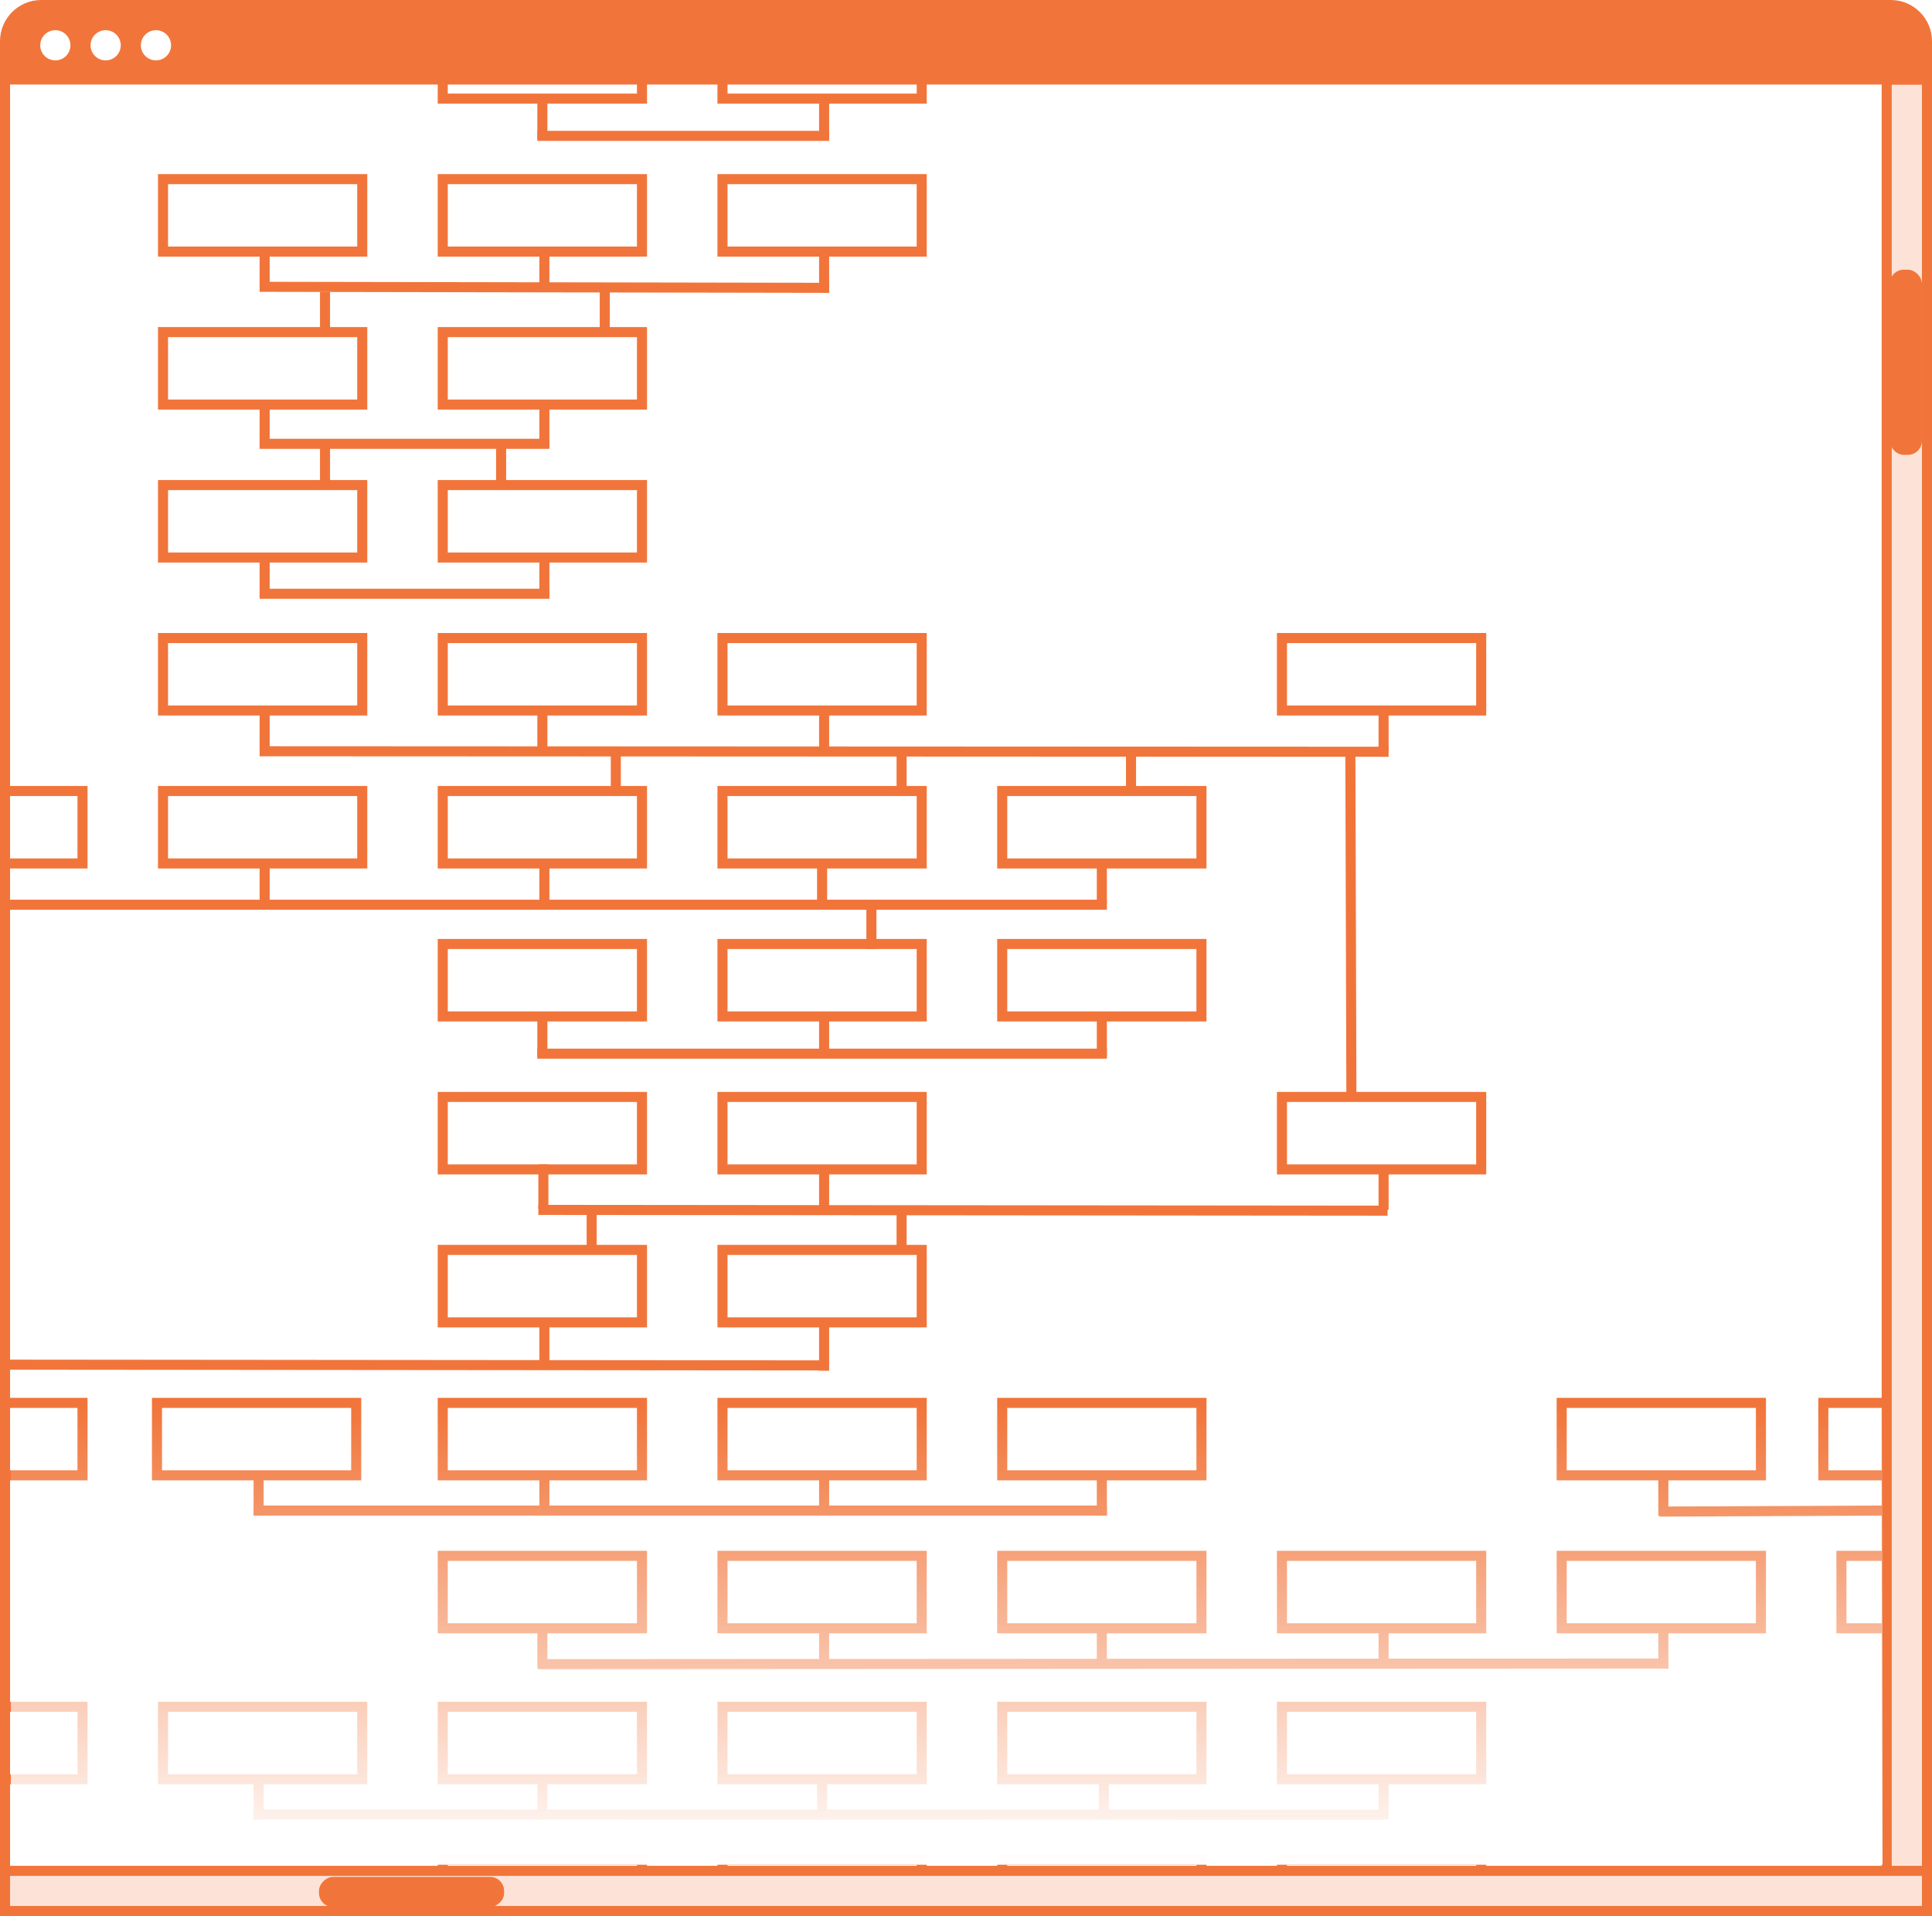 <?xml version="1.0" encoding="UTF-8"?>
<svg width="960px" height="952px" viewBox="0 0 960 952" version="1.1" xmlns="http://www.w3.org/2000/svg" xmlns:xlink="http://www.w3.org/1999/xlink">
    <!-- Generator: Sketch 64 (93537) - https://sketch.com -->
    <title>Fig1</title>
    <desc>Created with Sketch.</desc>
    <defs>
        <linearGradient x1="-1.11022302e-14%" y1="50%" x2="100%" y2="50%" id="linearGradient-1">
            <stop stop-color="#FFFFFF" stop-opacity="0" offset="0%"></stop>
            <stop stop-color="#FFFFFF" offset="100%"></stop>
        </linearGradient>
    </defs>
    <g id="Fig1" stroke="none" stroke-width="1" fill="none" fill-rule="evenodd">
        <rect fill="#FFFFFF" x="0" y="0" width="960" height="952"></rect>
        <rect id="Rectangle" stroke="#F1753A" stroke-width="5" fill="#FFFFFF" x="81" y="89" width="99" height="36"></rect>
        <rect id="Rectangle-Copy-8" stroke="#F1753A" stroke-width="5" fill="#FFFFFF" x="220" y="469" width="99" height="36"></rect>
        <rect id="Rectangle-Copy" stroke="#F1753A" stroke-width="5" fill="#FFFFFF" x="81" y="165" width="99" height="36"></rect>
        <rect id="Rectangle-Copy-10" stroke="#F1753A" stroke-width="5" fill="#FFFFFF" x="220" y="545" width="99" height="36"></rect>
        <rect id="Rectangle-Copy-3" stroke="#F1753A" stroke-width="5" fill="#FFFFFF" x="81" y="241" width="99" height="36"></rect>
        <rect id="Rectangle-Copy-11" stroke="#F1753A" stroke-width="5" fill="#FFFFFF" x="220" y="621" width="99" height="36"></rect>
        <rect id="Rectangle-Copy-5" stroke="#F1753A" stroke-width="5" fill="#FFFFFF" x="81" y="317" width="99" height="36"></rect>
        <rect id="Rectangle-Copy-12" stroke="#F1753A" stroke-width="5" fill="#FFFFFF" x="220" y="697" width="99" height="36"></rect>
        <rect id="Rectangle" stroke="#F1753A" stroke-width="5" fill="#FFFFFF" x="220" y="89" width="99" height="36"></rect>
        <rect id="Rectangle-Copy-37" stroke="#F1753A" stroke-width="5" fill="#FFFFFF" x="220" y="13" width="99" height="36"></rect>
        <rect id="Rectangle-Copy-13" stroke="#F1753A" stroke-width="5" fill="#FFFFFF" x="359" y="469" width="99" height="36"></rect>
        <rect id="Rectangle-Copy-2" stroke="#F1753A" stroke-width="5" fill="#FFFFFF" x="220" y="165" width="99" height="36"></rect>
        <rect id="Rectangle-Copy-14" stroke="#F1753A" stroke-width="5" fill="#FFFFFF" x="359" y="545" width="99" height="36"></rect>
        <rect id="Rectangle-Copy-39" stroke="#F1753A" stroke-width="5" fill="#FFFFFF" x="637" y="545" width="99" height="36"></rect>
        <rect id="Rectangle-Copy-4" stroke="#F1753A" stroke-width="5" fill="#FFFFFF" x="220" y="241" width="99" height="36"></rect>
        <rect id="Rectangle-Copy-15" stroke="#F1753A" stroke-width="5" fill="#FFFFFF" x="359" y="621" width="99" height="36"></rect>
        <rect id="Rectangle-Copy-6" stroke="#F1753A" stroke-width="5" fill="#FFFFFF" x="220" y="317" width="99" height="36"></rect>
        <rect id="Rectangle-Copy-16" stroke="#F1753A" stroke-width="5" fill="#FFFFFF" x="359" y="697" width="99" height="36"></rect>
        <rect id="Rectangle-Copy-7" stroke="#F1753A" stroke-width="5" fill="#FFFFFF" x="359" y="317" width="99" height="36"></rect>
        <rect id="Rectangle-Copy-17" stroke="#F1753A" stroke-width="5" fill="#FFFFFF" x="498" y="697" width="99" height="36"></rect>
        <rect id="Rectangle-Copy-9" stroke="#F1753A" stroke-width="5" fill="#FFFFFF" x="637" y="317" width="99" height="36"></rect>
        <rect id="Rectangle-Copy-18" stroke="#F1753A" stroke-width="5" fill="#FFFFFF" x="915" y="773" width="99" height="36"></rect>
        <rect id="Rectangle-Copy-18" stroke="#F1753A" stroke-width="5" fill="#FFFFFF" x="776" y="697" width="99" height="36"></rect>
        <rect id="Rectangle-Copy-35" stroke="#F1753A" stroke-width="5" fill="#FFFFFF" x="906" y="697" width="99" height="36"></rect>
        <rect id="Rectangle-Copy-18" stroke="#F1753A" stroke-width="5" fill="#FFFFFF" x="776" y="773" width="99" height="36"></rect>
        <rect id="Rectangle-Copy-18" stroke="#F1753A" stroke-width="5" fill="#FFFFFF" x="78" y="697" width="99" height="36"></rect>
        <rect id="Rectangle-Copy-24" stroke="#F1753A" stroke-width="5" fill="#FFFFFF" x="-58" y="697" width="99" height="36"></rect>
        <rect id="Rectangle-Copy-9" stroke="#F1753A" stroke-width="5" fill="#FFFFFF" x="498" y="393" width="99" height="36"></rect>
        <rect id="Rectangle-Copy-19" stroke="#F1753A" stroke-width="5" fill="#FFFFFF" x="637" y="773" width="99" height="36"></rect>
        <rect id="Rectangle-Copy-28" stroke="#F1753A" stroke-width="5" fill="#FFFFFF" x="637" y="848" width="99" height="36"></rect>
        <rect id="Rectangle-Copy-31" stroke="#F1753A" stroke-width="5" fill="#FFFFFF" x="637" y="924" width="99" height="36"></rect>
        <rect id="Rectangle-Copy-9" stroke="#F1753A" stroke-width="5" fill="#FFFFFF" x="359" y="393" width="99" height="36"></rect>
        <rect id="Rectangle-Copy-20" stroke="#F1753A" stroke-width="5" fill="#FFFFFF" x="498" y="773" width="99" height="36"></rect>
        <rect id="Rectangle-Copy-29" stroke="#F1753A" stroke-width="5" fill="#FFFFFF" x="498" y="848" width="99" height="36"></rect>
        <rect id="Rectangle-Copy-32" stroke="#F1753A" stroke-width="5" fill="#FFFFFF" x="498" y="924" width="99" height="36"></rect>
        <rect id="Rectangle-Copy-9" stroke="#F1753A" stroke-width="5" fill="#FFFFFF" x="81" y="393" width="99" height="36"></rect>
        <rect id="Rectangle-Copy-36" stroke="#F1753A" stroke-width="5" fill="#FFFFFF" x="-58" y="393" width="99" height="36"></rect>
        <rect id="Rectangle-Copy-21" stroke="#F1753A" stroke-width="5" fill="#FFFFFF" x="220" y="773" width="99" height="36"></rect>
        <rect id="Rectangle-Copy-25" stroke="#F1753A" stroke-width="5" fill="#FFFFFF" x="220" y="848" width="99" height="36"></rect>
        <rect id="Rectangle-Copy-33" stroke="#F1753A" stroke-width="5" fill="#FFFFFF" x="220" y="924" width="99" height="36"></rect>
        <rect id="Rectangle-Copy-26" stroke="#F1753A" stroke-width="5" fill="#FFFFFF" x="81" y="848" width="99" height="36"></rect>
        <rect id="Rectangle-Copy-27" stroke="#F1753A" stroke-width="5" fill="#FFFFFF" x="-58" y="848" width="99" height="36"></rect>
        <rect id="Rectangle-Copy-9" stroke="#F1753A" stroke-width="5" fill="#FFFFFF" x="220" y="393" width="99" height="36"></rect>
        <rect id="Rectangle-Copy-22" stroke="#F1753A" stroke-width="5" fill="#FFFFFF" x="359" y="773" width="99" height="36"></rect>
        <rect id="Rectangle-Copy-30" stroke="#F1753A" stroke-width="5" fill="#FFFFFF" x="359" y="848" width="99" height="36"></rect>
        <rect id="Rectangle-Copy-34" stroke="#F1753A" stroke-width="5" fill="#FFFFFF" x="359" y="924" width="99" height="36"></rect>
        <rect id="Rectangle" stroke="#F1753A" stroke-width="5" fill="#FFFFFF" x="359" y="89" width="99" height="36"></rect>
        <rect id="Rectangle-Copy-38" stroke="#F1753A" stroke-width="5" fill="#FFFFFF" x="359" y="13" width="99" height="36"></rect>
        <rect id="Rectangle-Copy-23" stroke="#F1753A" stroke-width="5" fill="#FFFFFF" x="498" y="469" width="99" height="36"></rect>
        <rect id="Rectangle-Copy-9" stroke="#F1753A" stroke-width="5" fill="#FDE3D7" transform="translate(947.5, 492.5) rotate(-270) translate(-947.5, -492.5) " x="494.5" y="482.5" width="906" height="20"></rect>
        <rect id="Rectangle-Copy-9" stroke="#F1753A" stroke-width="5" fill="#FDE3D7" x="2.5" y="929.5" width="955" height="20"></rect>
        <path d="M0,0 L960,0 L960,20.5 C960,31.822 950.822,41 939.5,41 L20.5,41 C9.178,41 1.38652519e-15,31.822 0,20.5 L0,0 L0,0 Z" id="Rectangle-Copy-9" fill="#F1753A" transform="translate(480, 20.5) scale(1, -1) translate(-480, -20.5) "></path>
        <rect id="Rectangle" fill="#F1753A" x="939" y="134" width="16" height="92" rx="7"></rect>
        <rect id="Rectangle" fill="#F1753A" transform="translate(204.5, 940) rotate(-90) translate(-204.5, -940) " x="197" y="894" width="15" height="92" rx="7"></rect>
        <circle id="Oval" fill="#FFFFFF" cx="27.5" cy="22.5" r="7.5"></circle>
        <circle id="Oval-Copy" fill="#FFFFFF" cx="52.5" cy="22.5" r="7.5"></circle>
        <circle id="Oval-Copy-2" fill="#FFFFFF" cx="77.5" cy="22.5" r="7.5"></circle>
        <rect id="Rectangle-Copy-9" stroke="#F1753A" stroke-width="5" x="2.5" y="39.5" width="955" height="910"></rect>
        <line x1="270.5" y1="125" x2="270.5" y2="142" id="Line" stroke="#F1753A" stroke-width="5" stroke-linecap="square"></line>
        <line x1="131.5" y1="128.5" x2="131.5" y2="141.5" id="Line" stroke="#F1753A" stroke-width="5" stroke-linecap="square"></line>
        <line x1="269.5" y1="354" x2="269.5" y2="371" id="Line" stroke="#F1753A" stroke-width="5" stroke-linecap="square"></line>
        <line x1="409.5" y1="353.5" x2="409.5" y2="370.5" id="Line" stroke="#F1753A" stroke-width="5" stroke-linecap="square"></line>
        <line x1="547.5" y1="429.5" x2="547.5" y2="446.5" id="Line" stroke="#F1753A" stroke-width="5" stroke-linecap="square"></line>
        <line x1="408.5" y1="429.5" x2="408.5" y2="446.5" id="Line" stroke="#F1753A" stroke-width="5" stroke-linecap="square"></line>
        <line x1="270.5" y1="429.5" x2="270.5" y2="446.5" id="Line" stroke="#F1753A" stroke-width="5" stroke-linecap="square"></line>
        <line x1="131.5" y1="429.5" x2="131.5" y2="446.5" id="Line" stroke="#F1753A" stroke-width="5" stroke-linecap="square"></line>
        <line x1="269.5" y1="505.5" x2="269.5" y2="522.5" id="Line" stroke="#F1753A" stroke-width="5" stroke-linecap="square"></line>
        <line x1="409.5" y1="505.5" x2="409.5" y2="522.5" id="Line" stroke="#F1753A" stroke-width="5" stroke-linecap="square"></line>
        <line x1="547.5" y1="505.5" x2="547.5" y2="522.5" id="Line" stroke="#F1753A" stroke-width="5" stroke-linecap="square"></line>
        <line x1="687.5" y1="581.5" x2="687.5" y2="598.5" id="Line" stroke="#F1753A" stroke-width="5" stroke-linecap="square"></line>
        <line x1="409.5" y1="581.5" x2="409.5" y2="598.5" id="Line" stroke="#F1753A" stroke-width="5" stroke-linecap="square"></line>
        <line x1="687.5" y1="353.5" x2="687.5" y2="370.5" id="Line" stroke="#F1753A" stroke-width="5" stroke-linecap="square"></line>
        <line x1="270.5" y1="657.5" x2="270.5" y2="674.5" id="Line" stroke="#F1753A" stroke-width="5" stroke-linecap="square"></line>
        <line x1="128.5" y1="733.5" x2="128.5" y2="750.5" id="Line" stroke="#F1753A" stroke-width="5" stroke-linecap="square"></line>
        <line x1="270.5" y1="733.5" x2="270.5" y2="750.5" id="Line" stroke="#F1753A" stroke-width="5" stroke-linecap="square"></line>
        <line x1="409.5" y1="733.5" x2="409.5" y2="750.5" id="Line" stroke="#F1753A" stroke-width="5" stroke-linecap="square"></line>
        <line x1="547.5" y1="733.5" x2="547.5" y2="750.5" id="Line" stroke="#F1753A" stroke-width="5" stroke-linecap="square"></line>
        <line x1="826.5" y1="733.5" x2="826.5" y2="750.5" id="Line" stroke="#F1753A" stroke-width="5" stroke-linecap="square"></line>
        <line x1="826.5" y1="809.5" x2="826.5" y2="826.5" id="Line" stroke="#F1753A" stroke-width="5" stroke-linecap="square"></line>
        <line x1="687.5" y1="809.5" x2="687.5" y2="826.5" id="Line" stroke="#F1753A" stroke-width="5" stroke-linecap="square"></line>
        <line x1="547.5" y1="809.5" x2="547.5" y2="826.5" id="Line" stroke="#F1753A" stroke-width="5" stroke-linecap="square"></line>
        <line x1="409.5" y1="809.5" x2="409.5" y2="826.5" id="Line" stroke="#F1753A" stroke-width="5" stroke-linecap="square"></line>
        <line x1="269.5" y1="809.5" x2="269.5" y2="826.5" id="Line" stroke="#F1753A" stroke-width="5" stroke-linecap="square"></line>
        <line x1="269.5" y1="884.5" x2="269.5" y2="901.5" id="Line" stroke="#F1753A" stroke-width="5" stroke-linecap="square"></line>
        <line x1="408.5" y1="884.5" x2="408.5" y2="901.5" id="Line" stroke="#F1753A" stroke-width="5" stroke-linecap="square"></line>
        <line x1="548.5" y1="884.5" x2="548.5" y2="901.5" id="Line" stroke="#F1753A" stroke-width="5" stroke-linecap="square"></line>
        <line x1="687.5" y1="884.5" x2="687.5" y2="901.5" id="Line" stroke="#F1753A" stroke-width="5" stroke-linecap="square"></line>
        <line x1="128.5" y1="884.5" x2="128.5" y2="901.5" id="Line" stroke="#F1753A" stroke-width="5" stroke-linecap="square"></line>
        <line x1="131.5" y1="353.5" x2="131.5" y2="370.5" id="Line" stroke="#F1753A" stroke-width="5" stroke-linecap="square"></line>
        <line x1="270.5" y1="277.5" x2="270.5" y2="294.5" id="Line" stroke="#F1753A" stroke-width="5" stroke-linecap="square"></line>
        <line x1="131.5" y1="277.5" x2="131.5" y2="294.5" id="Line" stroke="#F1753A" stroke-width="5" stroke-linecap="square"></line>
        <line x1="131.5" y1="202.5" x2="131.5" y2="219.5" id="Line" stroke="#F1753A" stroke-width="5" stroke-linecap="square"></line>
        <line x1="270.5" y1="203" x2="270.5" y2="220" id="Line" stroke="#F1753A" stroke-width="5" stroke-linecap="square"></line>
        <line x1="409.5" y1="125.5" x2="409.5" y2="142.5" id="Line" stroke="#F1753A" stroke-width="5" stroke-linecap="square"></line>
        <line x1="269.5" y1="49.5" x2="269.5" y2="66.5" id="Line" stroke="#F1753A" stroke-width="5" stroke-linecap="square"></line>
        <line x1="409.5" y1="49.5" x2="409.5" y2="66.5" id="Line" stroke="#F1753A" stroke-width="5" stroke-linecap="square"></line>
        <line x1="269.5" y1="67.5" x2="409.5" y2="67.5" id="Line-2" stroke="#F1753A" stroke-width="5" stroke-linecap="square"></line>
        <line x1="131.5" y1="142.5" x2="409.5" y2="143" id="Line-2" stroke="#F1753A" stroke-width="5" stroke-linecap="square"></line>
        <line x1="269.5" y1="523.5" x2="547.5" y2="523.5" id="Line-2" stroke="#F1753A" stroke-width="5" stroke-linecap="square"></line>
        <line x1="4.5" y1="449.5" x2="547.5" y2="449.5" id="Line-2" stroke="#F1753A" stroke-width="5" stroke-linecap="square"></line>
        <line x1="270" y1="601.125" x2="687" y2="601.5" id="Line-2" stroke="#F1753A" stroke-width="5" stroke-linecap="square"></line>
        <line x1="-8" y1="678" x2="409" y2="678.375" id="Line-2" stroke="#F1753A" stroke-width="5" stroke-linecap="square"></line>
        <line x1="128.5" y1="750.5" x2="547.5" y2="750.5" id="Line-2" stroke="#F1753A" stroke-width="5" stroke-linecap="square"></line>
        <line x1="131.5" y1="373.25" x2="687.5" y2="373.5" id="Line-2" stroke="#F1753A" stroke-width="5" stroke-linecap="square"></line>
        <line x1="131.5" y1="220.5" x2="270.5" y2="220.5" id="Line-2" stroke="#F1753A" stroke-width="5" stroke-linecap="square"></line>
        <line x1="131.5" y1="295" x2="270.5" y2="295" id="Line-2" stroke="#F1753A" stroke-width="5" stroke-linecap="square"></line>
        <line x1="270" y1="581" x2="270" y2="598" id="Line" stroke="#F1753A" stroke-width="5" stroke-linecap="square"></line>
        <line x1="409.5" y1="657.5" x2="409.5" y2="678.5" id="Line" stroke="#F1753A" stroke-width="5" stroke-linecap="square"></line>
        <line x1="270" y1="826.812" x2="826.5" y2="826.5" id="Line-2" stroke="#F1753A" stroke-width="5" stroke-linecap="square"></line>
        <line x1="128.5" y1="901.5" x2="684.75" y2="901.656" id="Line-2" stroke="#F1753A" stroke-width="5" stroke-linecap="square"></line>
        <line x1="827" y1="751" x2="935.5" y2="750.5" id="Line-2" stroke="#F1753A" stroke-width="5" stroke-linecap="square"></line>
        <line x1="300.5" y1="144" x2="300.5" y2="161" id="Line" stroke="#F1753A" stroke-width="5" stroke-linecap="square"></line>
        <line x1="161.5" y1="147.5" x2="161.5" y2="160.5" id="Line" stroke="#F1753A" stroke-width="5" stroke-linecap="square"></line>
        <line x1="161.5" y1="224.5" x2="161.5" y2="237.5" id="Line" stroke="#F1753A" stroke-width="5" stroke-linecap="square"></line>
        <line x1="249" y1="221" x2="249" y2="238" id="Line" stroke="#F1753A" stroke-width="5" stroke-linecap="square"></line>
        <line x1="306" y1="374" x2="306" y2="391" id="Line" stroke="#F1753A" stroke-width="5" stroke-linecap="square"></line>
        <line x1="448" y1="374" x2="448" y2="391" id="Line" stroke="#F1753A" stroke-width="5" stroke-linecap="square"></line>
        <line x1="562" y1="374" x2="562" y2="391" id="Line" stroke="#F1753A" stroke-width="5" stroke-linecap="square"></line>
        <line x1="433" y1="452" x2="433" y2="469" id="Line" stroke="#F1753A" stroke-width="5" stroke-linecap="square"></line>
        <line x1="671" y1="376" x2="671.5" y2="544.5" id="Line" stroke="#F1753A" stroke-width="5" stroke-linecap="square"></line>
        <line x1="448" y1="602" x2="448" y2="619" id="Line" stroke="#F1753A" stroke-width="5" stroke-linecap="square"></line>
        <line x1="294" y1="602" x2="294" y2="619" id="Line" stroke="#F1753A" stroke-width="5" stroke-linecap="square"></line>
        <rect id="Rectangle" fill="url(#linearGradient-1)" transform="translate(470.405, 812.454) rotate(-270) translate(-470.405, -812.454) " x="356.405" y="347.454" width="228" height="930"></rect>
    </g>
</svg>